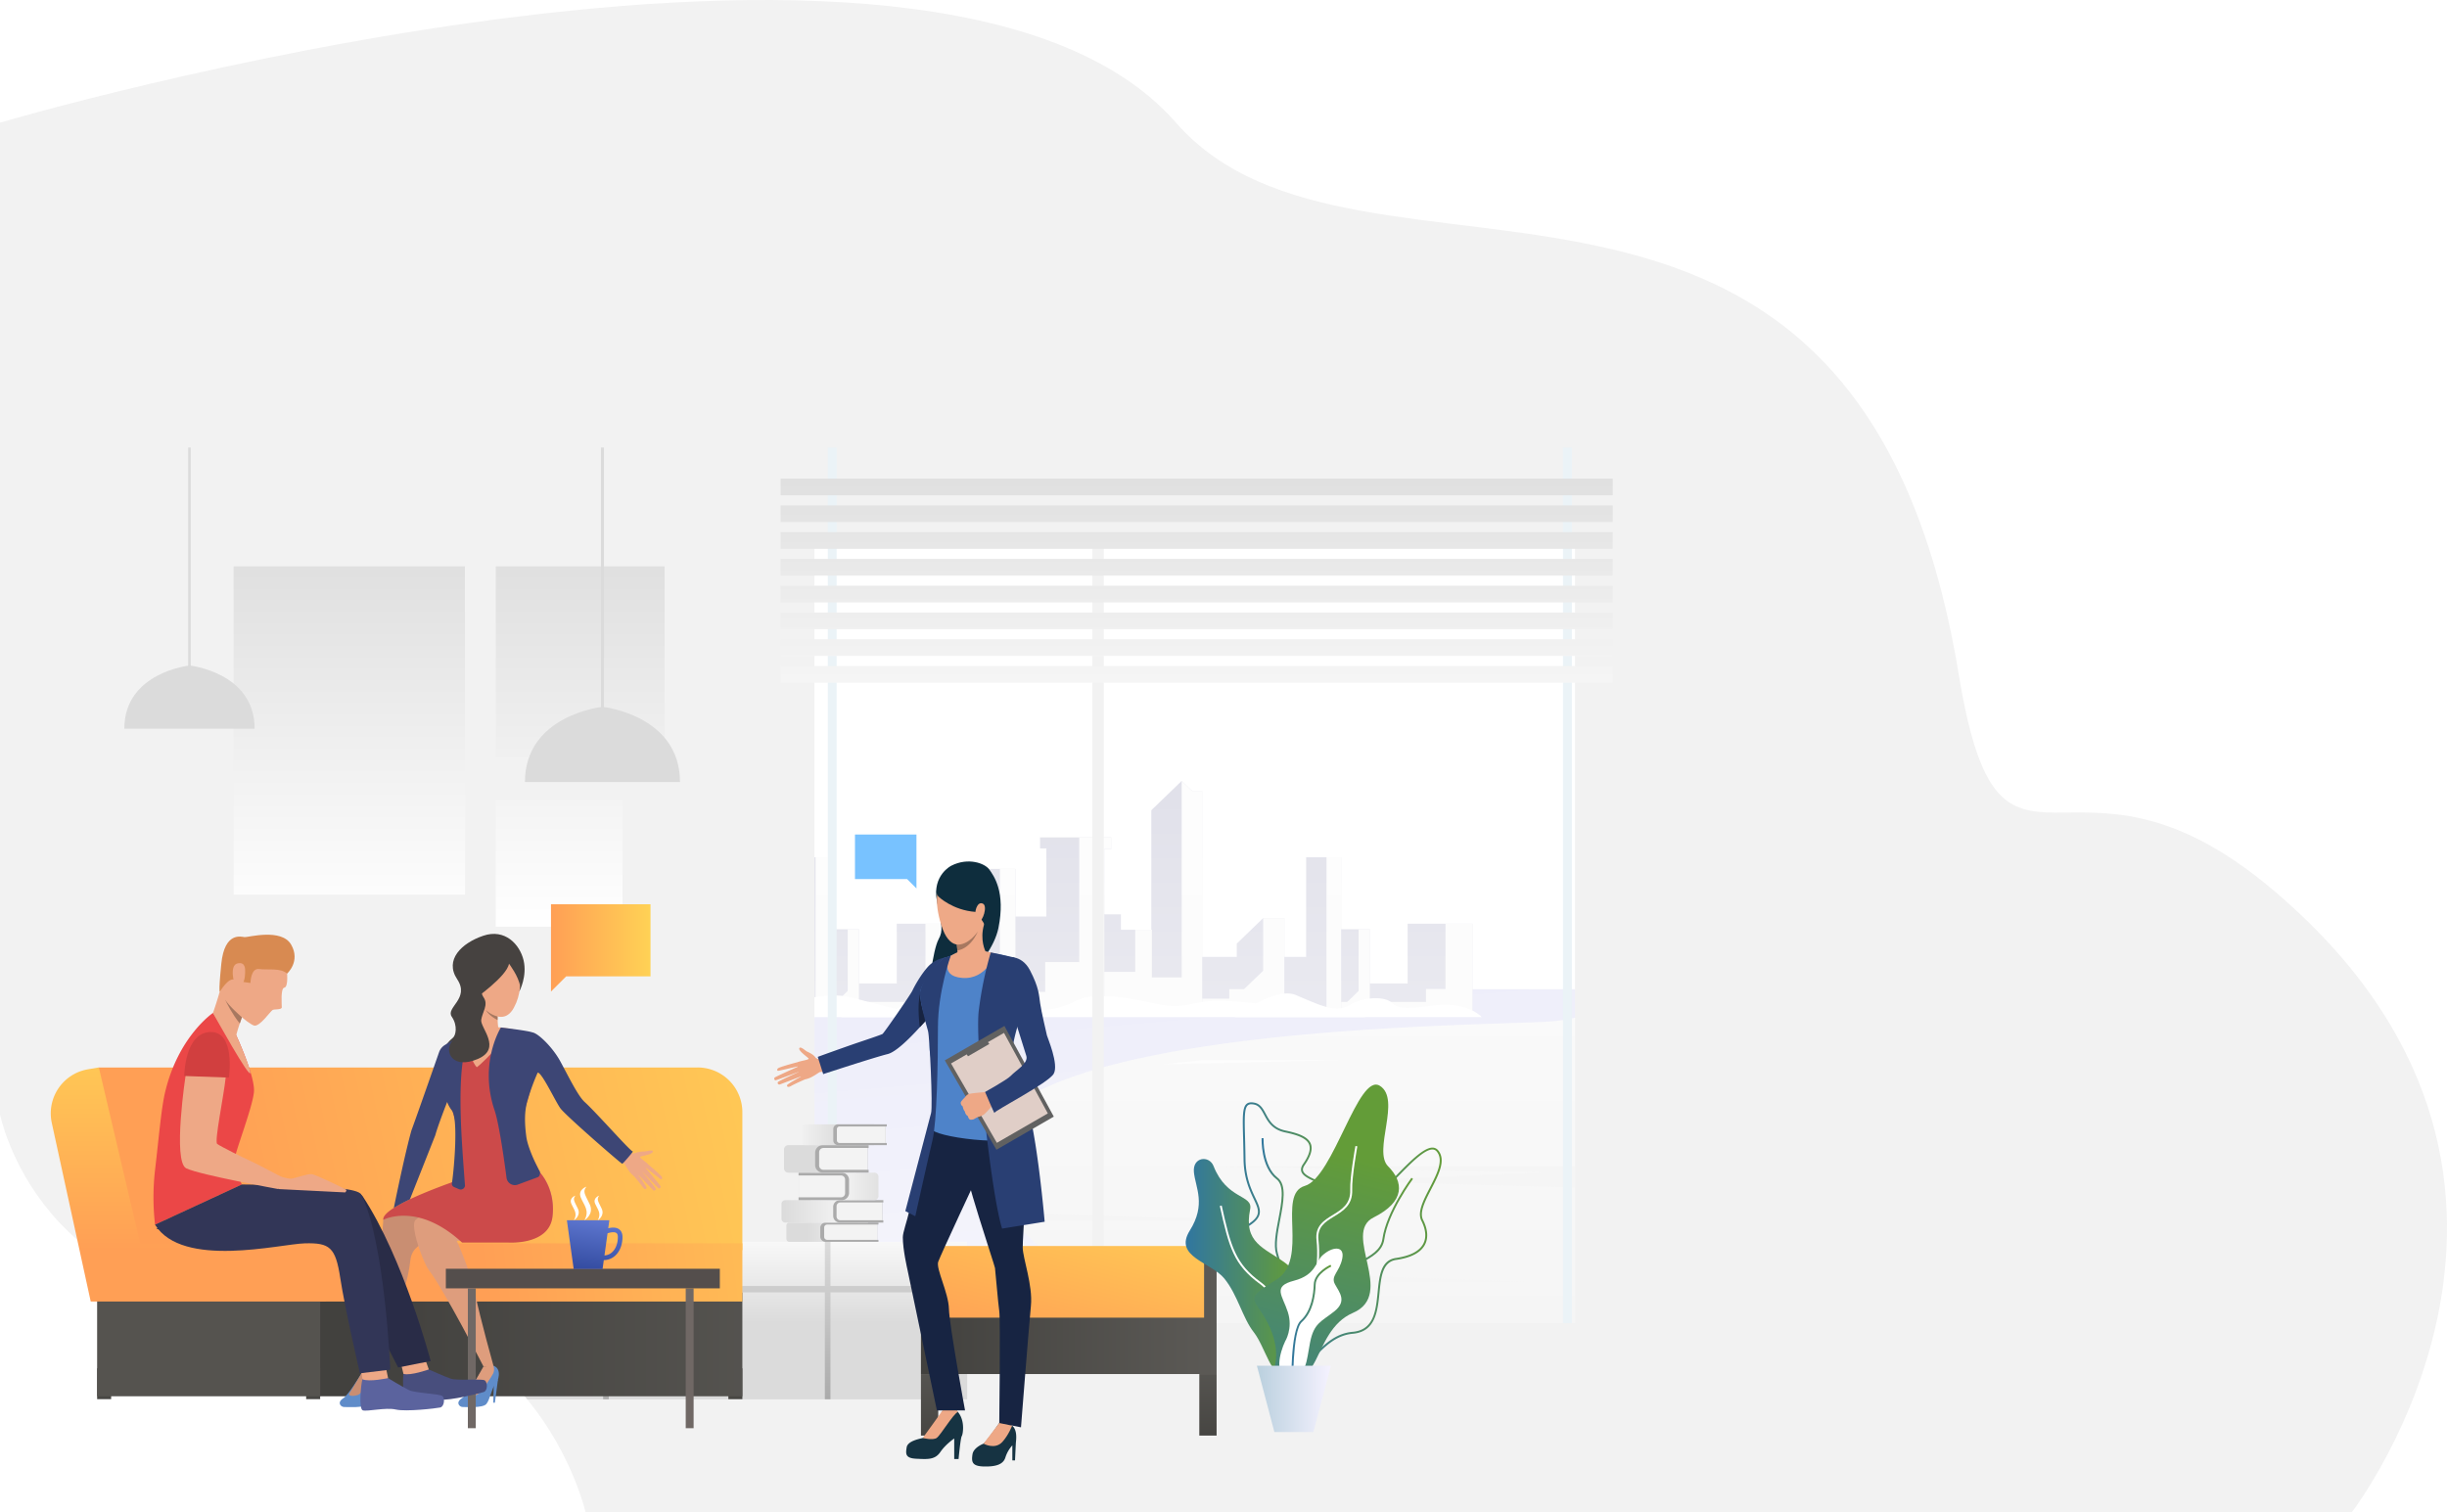 <svg xmlns="http://www.w3.org/2000/svg" xmlns:xlink="http://www.w3.org/1999/xlink" viewBox="0 0 4228.79 2613.5"><defs><style>.cls-1{mask:url(#mask);filter:url(#luminosity-noclip-13);}.cls-10,.cls-12,.cls-14,.cls-16,.cls-18,.cls-2,.cls-20,.cls-22,.cls-24,.cls-4,.cls-6,.cls-8{mix-blend-mode:multiply;}.cls-2{fill:url(#linear-gradient);}.cls-3{mask:url(#mask-2);filter:url(#luminosity-noclip-18);}.cls-4{fill:url(#linear-gradient-2);}.cls-5{mask:url(#mask-3);filter:url(#luminosity-noclip-19);}.cls-6{fill:url(#linear-gradient-3);}.cls-7{mask:url(#mask-4);filter:url(#luminosity-noclip-20);}.cls-8{fill:url(#linear-gradient-4);}.cls-9{mask:url(#mask-5);filter:url(#luminosity-noclip-21);}.cls-10{fill:url(#linear-gradient-5);}.cls-11{mask:url(#mask-6);filter:url(#luminosity-noclip-22);}.cls-12{fill:url(#linear-gradient-6);}.cls-13{mask:url(#mask-7);filter:url(#luminosity-noclip-14);}.cls-14{fill:url(#linear-gradient-7);}.cls-15{mask:url(#mask-8);filter:url(#luminosity-noclip-23);}.cls-16{fill:url(#linear-gradient-8);}.cls-17{mask:url(#mask-9);filter:url(#luminosity-noclip-24);}.cls-18{fill:url(#linear-gradient-9);}.cls-19{mask:url(#mask-10);filter:url(#luminosity-noclip-15);}.cls-20{fill:url(#linear-gradient-10);}.cls-21{mask:url(#mask-11);filter:url(#luminosity-noclip-16);}.cls-22{fill:url(#linear-gradient-11);}.cls-23{mask:url(#mask-12);filter:url(#luminosity-noclip-17);}.cls-24{fill:url(#linear-gradient-12);}.cls-25{fill:#f2f2f2;}.cls-26{fill:url(#linear-gradient-13);}.cls-27{fill:#f5f5f5;}.cls-28{mask:url(#mask-13);}.cls-29{fill:url(#linear-gradient-14);}.cls-30{mask:url(#mask-14);}.cls-31{fill:url(#linear-gradient-15);}.cls-32{mask:url(#mask-15);}.cls-33{fill:url(#linear-gradient-16);}.cls-34{mask:url(#mask-16);}.cls-35{fill:url(#linear-gradient-17);}.cls-36{mask:url(#mask-17);}.cls-37{fill:url(#linear-gradient-18);}.cls-38{mask:url(#mask-18);}.cls-39{fill:url(#linear-gradient-19);}.cls-40{mask:url(#mask-19);}.cls-41{fill:url(#linear-gradient-20);}.cls-42{mask:url(#mask-20);}.cls-43{fill:url(#linear-gradient-21);}.cls-44{mask:url(#mask-21);}.cls-45{fill:url(#linear-gradient-22);}.cls-46{fill:#fff;}.cls-47{fill:url(#linear-gradient-23);}.cls-48{fill:url(#linear-gradient-24);}.cls-49{fill:url(#linear-gradient-25);}.cls-50{fill:url(#linear-gradient-26);}.cls-51{fill:url(#linear-gradient-27);}.cls-52{fill:url(#linear-gradient-28);}.cls-53{fill:url(#linear-gradient-29);}.cls-54{fill:url(#linear-gradient-30);}.cls-55{fill:url(#linear-gradient-31);}.cls-56{fill:url(#linear-gradient-32);}.cls-57{fill:url(#linear-gradient-33);}.cls-58{fill:url(#linear-gradient-34);}.cls-59{fill:url(#linear-gradient-35);}.cls-60{fill:url(#linear-gradient-36);}.cls-61{fill:url(#linear-gradient-37);}.cls-62{fill:url(#linear-gradient-38);}.cls-63{fill:url(#linear-gradient-39);}.cls-64{fill:url(#linear-gradient-40);}.cls-65{fill:url(#linear-gradient-41);}.cls-66{mask:url(#mask-22);}.cls-67{fill:url(#linear-gradient-42);}.cls-68{fill:#fdfdfd;}.cls-69{fill:#e7e7e7;}.cls-70{fill:#ebf3f7;}.cls-71{fill:url(#linear-gradient-43);}.cls-72{fill:url(#linear-gradient-44);}.cls-73{fill:url(#linear-gradient-45);}.cls-74{fill:url(#linear-gradient-46);}.cls-75{fill:url(#linear-gradient-47);}.cls-76{fill:url(#linear-gradient-48);}.cls-77{fill:url(#linear-gradient-49);}.cls-78{fill:url(#linear-gradient-50);}.cls-79{fill:url(#linear-gradient-51);}.cls-80{fill:url(#linear-gradient-52);}.cls-81{fill:url(#linear-gradient-53);}.cls-82{fill:url(#linear-gradient-54);}.cls-83{fill:url(#linear-gradient-55);}.cls-84{fill:url(#linear-gradient-56);}.cls-85{fill:url(#linear-gradient-57);}.cls-86{fill:url(#linear-gradient-58);}.cls-87{fill:url(#linear-gradient-59);}.cls-88{fill:#ababab;}.cls-89{fill:#f3f3f3;}.cls-90{fill:url(#linear-gradient-60);}.cls-91{fill:url(#linear-gradient-61);}.cls-92{fill:url(#linear-gradient-62);}.cls-93{fill:url(#linear-gradient-63);}.cls-94{fill:#dbdbdb;}.cls-95{fill:url(#linear-gradient-64);}.cls-96{fill:url(#linear-gradient-65);}.cls-97{fill:url(#linear-gradient-66);}.cls-98{fill:url(#linear-gradient-67);}.cls-99{fill:url(#linear-gradient-68);}.cls-100{fill:url(#linear-gradient-69);}.cls-101{fill:url(#linear-gradient-70);}.cls-102{fill:url(#linear-gradient-71);}.cls-103{fill:url(#linear-gradient-72);}.cls-104{fill:url(#linear-gradient-73);}.cls-105{fill:#55534f;}.cls-106{fill:url(#linear-gradient-74);}.cls-107{fill:#5f8cc9;}.cls-108{fill:#c98e72;}.cls-109{fill:#de9d7d;}.cls-110{fill:#464240;}.cls-111{fill:#eb4747;}.cls-112{fill:#cc4a4a;}.cls-113{fill:#eea886;}.cls-114{fill:#a77860;}.cls-115{fill:#3d4675;}.cls-116{fill:url(#linear-gradient-75);}.cls-117{fill:#706865;}.cls-118{fill:#544e4c;}.cls-119{fill:url(#linear-gradient-76);}.cls-120{mask:url(#mask-23);}.cls-121{fill:url(#linear-gradient-77);}.cls-122{fill:#484e7d;}.cls-123{fill:#5b639e;}.cls-124{fill:#292c47;}.cls-125{fill:#323657;}.cls-126{fill:#d88a51;}.cls-127{fill:#d13f3f;}.cls-128{fill:url(#linear-gradient-78);}.cls-129{fill:url(#linear-gradient-79);}.cls-130{fill:url(#linear-gradient-80);}.cls-131{fill:url(#linear-gradient-81);}.cls-132{fill:url(#linear-gradient-82);}.cls-133{fill:url(#linear-gradient-83);}.cls-134{fill:url(#linear-gradient-84);}.cls-135{fill:url(#linear-gradient-85);}.cls-136{mask:url(#mask-24);}.cls-137{fill:url(#linear-gradient-86);}.cls-138{fill:#0e2d3d;}.cls-139{fill:#78c2ff;}.cls-140{fill:#163342;}.cls-141{fill:#172442;}.cls-142{fill:#293f73;}.cls-143{fill:#4e83c9;}.cls-144{fill:#172340;}.cls-145{fill:#616161;}.cls-146{fill:#e0cec7;}.cls-147{fill:#eea987;}.cls-148{filter:url(#luminosity-noclip-12);}.cls-149{filter:url(#luminosity-noclip-11);}.cls-150{filter:url(#luminosity-noclip-10);}.cls-151{filter:url(#luminosity-noclip-9);}.cls-152{filter:url(#luminosity-noclip-8);}.cls-153{filter:url(#luminosity-noclip-7);}.cls-154{filter:url(#luminosity-noclip-6);}.cls-155{filter:url(#luminosity-noclip-5);}.cls-156{filter:url(#luminosity-noclip-4);}.cls-157{filter:url(#luminosity-noclip-3);}.cls-158{filter:url(#luminosity-noclip-2);}.cls-159{filter:url(#luminosity-noclip);}</style><filter id="luminosity-noclip" x="1625.95" y="-9885.5" width="918.65" height="32766" filterUnits="userSpaceOnUse" color-interpolation-filters="sRGB"><feFlood flood-color="#fff" result="bg"/><feBlend in="SourceGraphic" in2="bg"/></filter><mask id="mask" x="1625.95" y="-9885.5" width="918.65" height="32766" maskUnits="userSpaceOnUse"><g class="cls-159"/></mask><linearGradient id="linear-gradient" x1="2085.27" y1="1689.23" x2="2085.27" y2="2033.62" gradientUnits="userSpaceOnUse"><stop offset="0" stop-color="#fff"/><stop offset="1"/></linearGradient><filter id="luminosity-noclip-2" x="2292.39" y="-9885.5" width="25.27" height="32766" filterUnits="userSpaceOnUse" color-interpolation-filters="sRGB"><feFlood flood-color="#fff" result="bg"/><feBlend in="SourceGraphic" in2="bg"/></filter><mask id="mask-2" x="2292.39" y="-9885.5" width="25.27" height="32766" maskUnits="userSpaceOnUse"><g class="cls-158"/></mask><linearGradient id="linear-gradient-2" x1="2305.03" y1="-10105.33" x2="2305.03" y2="-9761.15" gradientTransform="matrix(1, 0, 0, -1, 0, -8207.67)" gradientUnits="userSpaceOnUse"><stop offset="0"/><stop offset="1" stop-color="#fff"/></linearGradient><filter id="luminosity-noclip-3" x="2317.66" y="-9885.5" width="226.94" height="32766" filterUnits="userSpaceOnUse" color-interpolation-filters="sRGB"><feFlood flood-color="#fff" result="bg"/><feBlend in="SourceGraphic" in2="bg"/></filter><mask id="mask-3" x="2317.66" y="-9885.5" width="226.94" height="32766" maskUnits="userSpaceOnUse"><g class="cls-157"/></mask><linearGradient id="linear-gradient-3" x1="2431.13" y1="-10105.33" x2="2431.13" y2="-9761.15" xlink:href="#linear-gradient-2"/><filter id="luminosity-noclip-4" x="2320.88" y="-9885.5" width="46.33" height="32766" filterUnits="userSpaceOnUse" color-interpolation-filters="sRGB"><feFlood flood-color="#fff" result="bg"/><feBlend in="SourceGraphic" in2="bg"/></filter><mask id="mask-4" x="2320.88" y="-9885.5" width="46.33" height="32766" maskUnits="userSpaceOnUse"><g class="cls-156"/></mask><linearGradient id="linear-gradient-4" x1="2344.05" y1="-10105.33" x2="2344.05" y2="-9761.14" xlink:href="#linear-gradient-2"/><filter id="luminosity-noclip-5" x="1657.66" y="-9885.5" width="27.75" height="32766" filterUnits="userSpaceOnUse" color-interpolation-filters="sRGB"><feFlood flood-color="#fff" result="bg"/><feBlend in="SourceGraphic" in2="bg"/></filter><mask id="mask-5" x="1657.66" y="-9885.5" width="27.75" height="32766" maskUnits="userSpaceOnUse"><g class="cls-155"/></mask><linearGradient id="linear-gradient-5" x1="1671.54" y1="-10105.33" x2="1671.54" y2="-9761.15" xlink:href="#linear-gradient-2"/><filter id="luminosity-noclip-6" x="1488.4" y="-9885.5" width="930.47" height="32766" filterUnits="userSpaceOnUse" color-interpolation-filters="sRGB"><feFlood flood-color="#fff" result="bg"/><feBlend in="SourceGraphic" in2="bg"/></filter><mask id="mask-6" x="1488.4" y="-9885.5" width="930.47" height="32766" maskUnits="userSpaceOnUse"><g class="cls-154"/></mask><linearGradient id="linear-gradient-6" x1="1953.64" y1="2335.44" x2="1953.64" y2="1376.08" gradientTransform="matrix(1, 0, 0, 1, 0, 0)" xlink:href="#linear-gradient-2"/><filter id="luminosity-noclip-7" x="1728.02" y="-9885.5" width="26.76" height="32766" filterUnits="userSpaceOnUse" color-interpolation-filters="sRGB"><feFlood flood-color="#fff" result="bg"/><feBlend in="SourceGraphic" in2="bg"/></filter><mask id="mask-7" x="1728.02" y="-9885.5" width="26.76" height="32766" maskUnits="userSpaceOnUse"><g class="cls-153"/></mask><linearGradient id="linear-gradient-7" x1="1741.4" y1="-10105.33" x2="1741.4" y2="-9761.15" xlink:href="#linear-gradient-2"/><filter id="luminosity-noclip-8" x="979.66" y="-9885.5" width="61.67" height="32766" filterUnits="userSpaceOnUse" color-interpolation-filters="sRGB"><feFlood flood-color="#fff" result="bg"/><feBlend in="SourceGraphic" in2="bg"/></filter><mask id="mask-8" x="979.66" y="-9885.5" width="61.67" height="32766" maskUnits="userSpaceOnUse"><g class="cls-152"/></mask><linearGradient id="linear-gradient-8" x1="982.6" y1="2202.41" x2="1018.3" y2="2137.01" gradientUnits="userSpaceOnUse"><stop offset="0" stop-color="#fff"/><stop offset="0.99"/></linearGradient><filter id="luminosity-noclip-9" x="2172.13" y="-9885.5" width="127.87" height="32766" filterUnits="userSpaceOnUse" color-interpolation-filters="sRGB"><feFlood flood-color="#fff" result="bg"/><feBlend in="SourceGraphic" in2="bg"/></filter><mask id="mask-9" x="2172.13" y="-9885.5" width="127.87" height="32766" maskUnits="userSpaceOnUse"><g class="cls-151"/></mask><linearGradient id="linear-gradient-9" x1="2172.13" y1="2417.9" x2="2300" y2="2417.9" xlink:href="#linear-gradient-8"/><filter id="luminosity-noclip-10" x="1754.78" y="-9885.5" width="165.5" height="32766" filterUnits="userSpaceOnUse" color-interpolation-filters="sRGB"><feFlood flood-color="#fff" result="bg"/><feBlend in="SourceGraphic" in2="bg"/></filter><mask id="mask-10" x="1754.78" y="-9885.5" width="165.5" height="32766" maskUnits="userSpaceOnUse"><g class="cls-150"/></mask><linearGradient id="linear-gradient-10" x1="1837.53" y1="-10105.33" x2="1837.53" y2="-9761.15" xlink:href="#linear-gradient-2"/><filter id="luminosity-noclip-11" x="1908.38" y="-9885.5" width="169.07" height="32766" filterUnits="userSpaceOnUse" color-interpolation-filters="sRGB"><feFlood flood-color="#fff" result="bg"/><feBlend in="SourceGraphic" in2="bg"/></filter><mask id="mask-11" x="1908.38" y="-9885.5" width="169.07" height="32766" maskUnits="userSpaceOnUse"><g class="cls-149"/></mask><linearGradient id="linear-gradient-11" x1="1992.92" y1="-10105.33" x2="1992.92" y2="-9761.15" xlink:href="#linear-gradient-2"/><filter id="luminosity-noclip-12" x="2077.46" y="-9885.5" width="142.1" height="32766" filterUnits="userSpaceOnUse" color-interpolation-filters="sRGB"><feFlood flood-color="#fff" result="bg"/><feBlend in="SourceGraphic" in2="bg"/></filter><mask id="mask-12" x="2077.46" y="-9885.5" width="142.1" height="32766" maskUnits="userSpaceOnUse"><g class="cls-148"/></mask><linearGradient id="linear-gradient-12" x1="2148.5" y1="-10105.33" x2="2148.5" y2="-9761.15" xlink:href="#linear-gradient-2"/><linearGradient id="linear-gradient-13" x1="1787.04" y1="2630.42" x2="1787.04" y2="1511.69" gradientUnits="userSpaceOnUse"><stop offset="0" stop-color="#f2f2f2"/><stop offset="1" stop-color="#fcfcfc"/></linearGradient><filter id="luminosity-noclip-13" x="1625.95" y="1760.34" width="918.65" height="397.91" filterUnits="userSpaceOnUse" color-interpolation-filters="sRGB"><feFlood flood-color="#fff" result="bg"/><feBlend in="SourceGraphic" in2="bg"/></filter><mask id="mask-13" x="1625.95" y="1760.34" width="918.65" height="397.91" maskUnits="userSpaceOnUse"><g class="cls-1"><polygon class="cls-2" points="1625.95 1760.35 1625.95 1907.65 1685.41 1907.65 1685.41 2006.17 1754.78 2006.17 1754.78 1923.91 1808.29 1923.91 1808.29 2041.56 1797.39 2041.56 1797.39 2060.69 1920.27 2060.69 1920.27 2040.6 1908.38 2040.6 1908.38 1927.73 1937.12 1927.73 1937.12 1900.95 1989.64 1900.95 1989.64 2107.56 2042.17 2158.25 2060 2141.03 2077.46 2141.03 2077.46 1854.08 2137.3 1854.08 2137.3 1877.04 2182.89 1921.04 2219.55 1921.04 2219.55 1854.08 2257.21 1854.08 2257.21 2026.25 2317.66 2026.25 2317.66 1901.91 2367.21 1901.91 2367.21 1808.17 2432.62 1808.17 2432.62 1911.47 2544.6 1911.47 2544.6 1760.35 1625.95 1760.35"/></g></mask><linearGradient id="linear-gradient-14" x1="2085.27" y1="1689.23" x2="2085.27" y2="2033.62" gradientUnits="userSpaceOnUse"><stop offset="0" stop-color="#fcfcfc"/><stop offset="1" stop-color="#fff"/></linearGradient><filter id="luminosity-noclip-14" x="1728.02" y="1760.34" width="26.76" height="245.82" filterUnits="userSpaceOnUse" color-interpolation-filters="sRGB"><feFlood flood-color="#fff" result="bg"/><feBlend in="SourceGraphic" in2="bg"/></filter><mask id="mask-14" x="1728.02" y="1760.34" width="26.76" height="245.82" maskUnits="userSpaceOnUse"><g class="cls-13"><rect class="cls-14" x="1728.02" y="1760.34" width="26.76" height="245.82"/></g></mask><linearGradient id="linear-gradient-15" x1="1741.4" y1="-10105.33" x2="1741.4" y2="-9761.15" gradientTransform="matrix(1, 0, 0, -1, 0, -8207.67)" gradientUnits="userSpaceOnUse"><stop offset="0" stop-color="#fcfcfc"/><stop offset="1" stop-color="#fcfcfc"/></linearGradient><filter id="luminosity-noclip-15" x="1754.78" y="1760.34" width="165.5" height="300.34" filterUnits="userSpaceOnUse" color-interpolation-filters="sRGB"><feFlood flood-color="#fff" result="bg"/><feBlend in="SourceGraphic" in2="bg"/></filter><mask id="mask-15" x="1754.78" y="1760.34" width="165.5" height="300.34" maskUnits="userSpaceOnUse"><g class="cls-19"><polygon class="cls-20" points="1865.11 2060.69 1865.11 1845.15 1806.31 1845.15 1806.31 1793.5 1754.78 1793.5 1754.78 1760.35 1908.38 1760.35 1908.38 2040.6 1920.27 2040.6 1920.27 2060.69 1865.11 2060.69"/></g></mask><linearGradient id="linear-gradient-16" x1="1837.53" y1="-10105.33" x2="1837.53" y2="-9761.15" xlink:href="#linear-gradient-15"/><filter id="luminosity-noclip-16" x="1908.38" y="1760.34" width="169.07" height="397.91" filterUnits="userSpaceOnUse" color-interpolation-filters="sRGB"><feFlood flood-color="#fff" result="bg"/><feBlend in="SourceGraphic" in2="bg"/></filter><mask id="mask-16" x="1908.38" y="1760.34" width="169.07" height="397.91" maskUnits="userSpaceOnUse"><g class="cls-21"><polygon class="cls-22" points="2042.17 2158.25 2042.17 1818.69 1990.64 1818.69 1990.64 1900.95 1961.9 1900.95 1961.9 1828.26 1908.38 1828.26 1908.38 1760.35 2077.46 1760.35 2077.46 2141.03 2060 2141.03 2042.17 2158.25"/></g></mask><linearGradient id="linear-gradient-17" x1="1992.92" y1="-10105.33" x2="1992.92" y2="-9761.15" xlink:href="#linear-gradient-15"/><filter id="luminosity-noclip-17" x="2077.46" y="1760.34" width="142.1" height="160.69" filterUnits="userSpaceOnUse" color-interpolation-filters="sRGB"><feFlood flood-color="#fff" result="bg"/><feBlend in="SourceGraphic" in2="bg"/></filter><mask id="mask-17" x="2077.46" y="1760.34" width="142.1" height="160.69" maskUnits="userSpaceOnUse"><g class="cls-23"><polygon class="cls-24" points="2182.89 1921.04 2182.89 1830.17 2149.94 1798.37 2124.42 1798.37 2124.42 1781.87 2077.46 1781.87 2077.46 1760.35 2219.55 1760.35 2219.55 1921.04 2182.89 1921.04"/></g></mask><linearGradient id="linear-gradient-18" x1="2148.5" y1="-10105.33" x2="2148.5" y2="-9761.15" xlink:href="#linear-gradient-15"/><filter id="luminosity-noclip-18" x="2292.39" y="1760.34" width="25.27" height="265.91" filterUnits="userSpaceOnUse" color-interpolation-filters="sRGB"><feFlood flood-color="#fff" result="bg"/><feBlend in="SourceGraphic" in2="bg"/></filter><mask id="mask-18" x="2292.39" y="1760.34" width="25.27" height="265.91" maskUnits="userSpaceOnUse"><g class="cls-3"><rect class="cls-4" x="2292.39" y="1760.34" width="25.27" height="265.91"/></g></mask><linearGradient id="linear-gradient-19" x1="2305.03" y1="-10105.33" x2="2305.03" y2="-9761.15" xlink:href="#linear-gradient-15"/><filter id="luminosity-noclip-19" x="2317.66" y="1760.34" width="226.94" height="151.13" filterUnits="userSpaceOnUse" color-interpolation-filters="sRGB"><feFlood flood-color="#fff" result="bg"/><feBlend in="SourceGraphic" in2="bg"/></filter><mask id="mask-19" x="2317.66" y="1760.34" width="226.94" height="151.13" maskUnits="userSpaceOnUse"><g class="cls-5"><polygon class="cls-6" points="2544.6 1911.47 2498.02 1911.47 2498.02 1798.6 2464.33 1798.6 2464.33 1776.29 2317.66 1776.29 2317.66 1760.35 2544.6 1760.35 2544.6 1911.47"/></g></mask><linearGradient id="linear-gradient-20" x1="2431.13" y1="-10105.33" x2="2431.13" y2="-9761.15" xlink:href="#linear-gradient-15"/><filter id="luminosity-noclip-20" x="2320.88" y="1769.19" width="46.33" height="132.72" filterUnits="userSpaceOnUse" color-interpolation-filters="sRGB"><feFlood flood-color="#fff" result="bg"/><feBlend in="SourceGraphic" in2="bg"/></filter><mask id="mask-20" x="2320.88" y="1769.19" width="46.33" height="132.72" maskUnits="userSpaceOnUse"><g class="cls-7"><polygon class="cls-8" points="2367.21 1901.91 2347.89 1901.91 2347.89 1795.26 2320.88 1769.19 2367.21 1769.19 2367.21 1901.91"/></g></mask><linearGradient id="linear-gradient-21" x1="2344.05" y1="-10105.33" x2="2344.05" y2="-9761.14" xlink:href="#linear-gradient-15"/><filter id="luminosity-noclip-21" x="1657.66" y="1760.34" width="27.75" height="147.3" filterUnits="userSpaceOnUse" color-interpolation-filters="sRGB"><feFlood flood-color="#fff" result="bg"/><feBlend in="SourceGraphic" in2="bg"/></filter><mask id="mask-21" x="1657.66" y="1760.34" width="27.75" height="147.3" maskUnits="userSpaceOnUse"><g class="cls-9"><rect class="cls-10" x="1657.66" y="1760.34" width="27.75" height="147.3"/></g></mask><linearGradient id="linear-gradient-22" x1="1671.54" y1="-10105.33" x2="1671.54" y2="-9761.15" xlink:href="#linear-gradient-15"/><linearGradient id="linear-gradient-23" x1="1714.95" y1="1754.96" x2="1820.66" y2="2977.34" gradientUnits="userSpaceOnUse"><stop offset="0" stop-color="#eeeefa"/><stop offset="1" stop-color="#fff"/></linearGradient><linearGradient id="linear-gradient-24" x1="1202.41" y1="1124.39" x2="1202.41" y2="2645.38" gradientUnits="userSpaceOnUse"><stop offset="0" stop-color="#dbdbe6"/><stop offset="1" stop-color="#fff"/></linearGradient><linearGradient id="linear-gradient-25" x1="858.54" y1="1912.19" x2="858.54" y2="1182.33" gradientUnits="userSpaceOnUse"><stop offset="0" stop-color="#fcfcfc"/><stop offset="1" stop-color="#fdfdfd"/></linearGradient><linearGradient id="linear-gradient-26" x1="954.66" y1="1912.19" x2="954.66" y2="1182.33" xlink:href="#linear-gradient-25"/><linearGradient id="linear-gradient-27" x1="1110.06" y1="1912.19" x2="1110.06" y2="1182.33" xlink:href="#linear-gradient-25"/><linearGradient id="linear-gradient-28" x1="1265.64" y1="1912.19" x2="1265.64" y2="1182.33" xlink:href="#linear-gradient-25"/><linearGradient id="linear-gradient-29" x1="1422.16" y1="1912.19" x2="1422.16" y2="1182.33" xlink:href="#linear-gradient-25"/><linearGradient id="linear-gradient-30" x1="1548.27" y1="1912.19" x2="1548.27" y2="1182.33" xlink:href="#linear-gradient-25"/><linearGradient id="linear-gradient-31" x1="1461.18" y1="1912.19" x2="1461.18" y2="1182.33" xlink:href="#linear-gradient-25"/><linearGradient id="linear-gradient-32" x1="788.67" y1="1912.19" x2="788.67" y2="1182.33" xlink:href="#linear-gradient-25"/><linearGradient id="linear-gradient-33" x1="2085.27" y1="1124.39" x2="2085.27" y2="2645.38" xlink:href="#linear-gradient-24"/><linearGradient id="linear-gradient-34" x1="1741.4" y1="1912.19" x2="1741.4" y2="1182.33" xlink:href="#linear-gradient-25"/><linearGradient id="linear-gradient-35" x1="1837.53" y1="1912.19" x2="1837.53" y2="1182.33" xlink:href="#linear-gradient-25"/><linearGradient id="linear-gradient-36" x1="1992.92" y1="1912.19" x2="1992.92" y2="1182.33" xlink:href="#linear-gradient-25"/><linearGradient id="linear-gradient-37" x1="2148.5" y1="1912.19" x2="2148.5" y2="1182.33" xlink:href="#linear-gradient-25"/><linearGradient id="linear-gradient-38" x1="2305.03" y1="1912.19" x2="2305.03" y2="1182.33" xlink:href="#linear-gradient-25"/><linearGradient id="linear-gradient-39" x1="2431.13" y1="1912.19" x2="2431.13" y2="1182.33" xlink:href="#linear-gradient-25"/><linearGradient id="linear-gradient-40" x1="2344.05" y1="1912.19" x2="2344.05" y2="1182.33" xlink:href="#linear-gradient-25"/><linearGradient id="linear-gradient-41" x1="1671.54" y1="1912.19" x2="1671.54" y2="1182.33" xlink:href="#linear-gradient-25"/><filter id="luminosity-noclip-22" x="1488.4" y="1758.01" width="930.47" height="814.65" filterUnits="userSpaceOnUse" color-interpolation-filters="sRGB"><feFlood flood-color="#fff" result="bg"/><feBlend in="SourceGraphic" in2="bg"/></filter><mask id="mask-22" x="1488.4" y="1758.01" width="930.47" height="814.65" maskUnits="userSpaceOnUse"><g class="cls-11"><path class="cls-12" d="M2418.87,2572.66H1984.05c-154.93-101.72-361.55-258.09-451.38-417.8-13.46-23.93-24.28-47.88-32-71.78-62.17-194,117.73-269.42,386.84-300.94q9.9-1.16,20-2.26c135.89-14.62,292.93-18.84,452.3-21.87,0,0-243.91,6.71-452.3,51-6.68,1.45-13.37,2.91-20,4.42-158.93,36.15-291.32,95.33-268.52,191.78,11.45,48.42,47.06,98.86,99.09,149.6C1874.11,2307.12,2177.56,2462.06,2418.87,2572.66Z"/></g></mask><linearGradient id="linear-gradient-42" x1="1953.64" y1="2335.44" x2="1953.64" y2="1376.08" gradientTransform="matrix(1, 0, 0, 1, 0, 0)" xlink:href="#linear-gradient-15"/><linearGradient id="linear-gradient-43" x1="2068.01" y1="799.83" x2="2068.01" y2="1335.26" gradientUnits="userSpaceOnUse"><stop offset="0" stop-color="#dedede"/><stop offset="1" stop-color="#fff"/></linearGradient><linearGradient id="linear-gradient-44" x1="2068.01" y1="799.84" x2="2068.01" y2="1335.23" xlink:href="#linear-gradient-43"/><linearGradient id="linear-gradient-45" x1="2068.01" y1="799.83" x2="2068.01" y2="1335.24" xlink:href="#linear-gradient-43"/><linearGradient id="linear-gradient-46" x1="2068.01" y1="799.83" x2="2068.01" y2="1335.25" xlink:href="#linear-gradient-43"/><linearGradient id="linear-gradient-47" x1="2068.01" y1="799.83" x2="2068.01" y2="1335.24" xlink:href="#linear-gradient-43"/><linearGradient id="linear-gradient-48" x1="2068.01" y1="799.84" x2="2068.01" y2="1335.24" xlink:href="#linear-gradient-43"/><linearGradient id="linear-gradient-49" x1="2068.01" y1="799.83" x2="2068.01" y2="1335.24" xlink:href="#linear-gradient-43"/><linearGradient id="linear-gradient-50" x1="2068.01" y1="799.83" x2="2068.01" y2="1335.24" xlink:href="#linear-gradient-43"/><linearGradient id="linear-gradient-51" x1="603.62" y1="1600.62" x2="603.62" y2="889" gradientUnits="userSpaceOnUse"><stop offset="0" stop-color="#fff"/><stop offset="1" stop-color="#dbdbdb"/></linearGradient><linearGradient id="linear-gradient-52" x1="1002.64" y1="1600.62" x2="1002.64" y2="888.99" xlink:href="#linear-gradient-51"/><linearGradient id="linear-gradient-53" x1="966.29" y1="1600.62" x2="966.29" y2="888.99" xlink:href="#linear-gradient-51"/><linearGradient id="linear-gradient-54" x1="1110.06" y1="2111.43" x2="1110.06" y2="2285.71" xlink:href="#linear-gradient-51"/><linearGradient id="linear-gradient-55" x1="1110.06" y1="1949.74" x2="1110.06" y2="2415.28" gradientUnits="userSpaceOnUse"><stop offset="0" stop-color="#fff"/><stop offset="1" stop-color="#ababab"/></linearGradient><linearGradient id="linear-gradient-56" x1="1430.33" y1="1949.75" x2="1430.33" y2="2415.28" xlink:href="#linear-gradient-55"/><linearGradient id="linear-gradient-57" x1="1047.19" y1="1949.75" x2="1047.19" y2="2415.28" xlink:href="#linear-gradient-55"/><linearGradient id="linear-gradient-58" x1="751.3" y1="1926.92" x2="751.3" y2="2392.46" xlink:href="#linear-gradient-51"/><linearGradient id="linear-gradient-59" x1="1523.03" y1="2129.79" x2="1395.39" y2="2129.79" xlink:href="#linear-gradient-51"/><linearGradient id="linear-gradient-60" x1="1507.26" y1="2093.75" x2="1351.9" y2="2093.75" xlink:href="#linear-gradient-51"/><linearGradient id="linear-gradient-61" x1="1412.64" y1="2050.6" x2="1540.06" y2="2050.6" gradientTransform="translate(2918.82 4101.2) rotate(-180)" xlink:href="#linear-gradient-51"/><linearGradient id="linear-gradient-62" x1="1486.44" y1="2003.07" x2="1407.97" y2="2003.07" xlink:href="#linear-gradient-51"/><linearGradient id="linear-gradient-63" x1="1337.58" y1="1961.32" x2="1456.27" y2="1961.32" xlink:href="#linear-gradient-51"/><linearGradient id="linear-gradient-64" x1="-4033.62" y1="2277.47" x2="-3522.66" y2="2277.47" gradientTransform="matrix(1, 0, 0, -1, 5625.14, 4554.95)" gradientUnits="userSpaceOnUse"><stop offset="0" stop-color="#5c5a56"/><stop offset="1" stop-color="#42413e"/></linearGradient><linearGradient id="linear-gradient-65" x1="-3744.29" y1="2353.95" x2="-3822.48" y2="2034.24" gradientTransform="matrix(1, 0, 0, -1, 5625.14, 4431.11)" gradientUnits="userSpaceOnUse"><stop offset="0" stop-color="#ff9f55"/><stop offset="1" stop-color="#ffd255"/></linearGradient><linearGradient id="linear-gradient-66" x1="-3537.6" y1="2322.98" x2="-3537.6" y2="2517.57" gradientTransform="matrix(0, 1, 1, 0, -821.66, 5965.72)" xlink:href="#linear-gradient-64"/><linearGradient id="linear-gradient-67" x1="-4018.68" y1="2322.98" x2="-4018.68" y2="2517.57" gradientTransform="matrix(0, 1, 1, 0, -340.59, 6446.8)" xlink:href="#linear-gradient-64"/><linearGradient id="linear-gradient-68" x1="1270.82" y1="2338.99" x2="1270.82" y2="2436.51" gradientTransform="translate(-1120.86 3662.5) rotate(-90)" xlink:href="#linear-gradient-64"/><linearGradient id="linear-gradient-69" x1="1554.03" y1="2323.73" x2="642.31" y2="2323.73" gradientTransform="matrix(1, 0, 0, 1, 0, 0)" xlink:href="#linear-gradient-64"/><linearGradient id="linear-gradient-70" x1="366.66" y1="2080.62" x2="1518.75" y2="1832.19" gradientTransform="matrix(1, 0, 0, 1, 0, 0)" xlink:href="#linear-gradient-65"/><linearGradient id="linear-gradient-71" x1="832.86" y1="2187.17" x2="1658.19" y2="2086.62" gradientTransform="matrix(1, 0, 0, 1, 0, 0)" xlink:href="#linear-gradient-65"/><linearGradient id="linear-gradient-72" x1="541.19" y1="2338.99" x2="541.19" y2="2436.51" gradientTransform="translate(-1850.49 2932.87) rotate(-90)" xlink:href="#linear-gradient-64"/><linearGradient id="linear-gradient-73" x1="179.96" y1="2338.99" x2="179.96" y2="2436.51" gradientTransform="translate(-2211.72 2571.64) rotate(-90)" xlink:href="#linear-gradient-64"/><linearGradient id="linear-gradient-74" x1="325.26" y1="2160.86" x2="325.26" y2="1751.82" gradientTransform="matrix(1, 0, 0, 1, 0, 0)" xlink:href="#linear-gradient-65"/><linearGradient id="linear-gradient-75" x1="952.19" y1="1638.38" x2="1124.19" y2="1638.38" gradientTransform="matrix(1, 0, 0, 1, 0, 0)" xlink:href="#linear-gradient-65"/><linearGradient id="linear-gradient-76" x1="1033.71" y1="2080.47" x2="1015.21" y2="2219.23" gradientUnits="userSpaceOnUse"><stop offset="0" stop-color="#6b84de"/><stop offset="1" stop-color="#284094"/></linearGradient><filter id="luminosity-noclip-23" x="979.66" y="2109.14" width="61.67" height="84.33" filterUnits="userSpaceOnUse" color-interpolation-filters="sRGB"><feFlood flood-color="#fff" result="bg"/><feBlend in="SourceGraphic" in2="bg"/></filter><mask id="mask-23" x="979.66" y="2109.14" width="61.67" height="84.33" maskUnits="userSpaceOnUse"><g class="cls-15"><path class="cls-16" d="M1041.33,2193.47H991.42l-11.76-84.33h27s-9.71,76.11,34.64,84.33Z"/></g></mask><linearGradient id="linear-gradient-77" x1="982.6" y1="2202.41" x2="1018.3" y2="2137.01" gradientUnits="userSpaceOnUse"><stop offset="0" stop-color="#202a4a"/><stop offset="0.99" stop-color="#426fff"/></linearGradient><linearGradient id="linear-gradient-78" x1="2214.87" y1="2211.72" x2="2441.82" y2="2211.72" gradientUnits="userSpaceOnUse"><stop offset="0" stop-color="#3076a1"/><stop offset="1" stop-color="#639c38"/></linearGradient><linearGradient id="linear-gradient-79" x1="2195.16" y1="2178.64" x2="2491.48" y2="2178.64" xlink:href="#linear-gradient-78"/><linearGradient id="linear-gradient-80" x1="2127.08" y1="2133.8" x2="2318.21" y2="2133.8" xlink:href="#linear-gradient-78"/><linearGradient id="linear-gradient-81" x1="2180.2" y1="2175.14" x2="2238.15" y2="2175.14" xlink:href="#linear-gradient-78"/><linearGradient id="linear-gradient-82" x1="2049.04" y1="2186.62" x2="2236.13" y2="2186.62" xlink:href="#linear-gradient-78"/><linearGradient id="linear-gradient-83" x1="2174.31" y1="2610.51" x2="2331.71" y2="1998.38" xlink:href="#linear-gradient-78"/><linearGradient id="linear-gradient-84" x1="2231.52" y1="2293.2" x2="2300.69" y2="2293.2" xlink:href="#linear-gradient-78"/><linearGradient id="linear-gradient-85" x1="2172.13" y1="2417.9" x2="2300" y2="2417.9" gradientUnits="userSpaceOnUse"><stop offset="0" stop-color="#bad0de"/><stop offset="1" stop-color="#f5f2ff"/></linearGradient><filter id="luminosity-noclip-24" x="2172.13" y="2360.62" width="127.87" height="114.55" filterUnits="userSpaceOnUse" color-interpolation-filters="sRGB"><feFlood flood-color="#fff" result="bg"/><feBlend in="SourceGraphic" in2="bg"/></filter><mask id="mask-24" x="2172.13" y="2360.62" width="127.87" height="114.55" maskUnits="userSpaceOnUse"><g class="cls-17"><path class="cls-18" d="M2300,2360.62s-66.47,12.48-66.47,114.55h-31.2l-30.2-114.55Z"/></g></mask><linearGradient id="linear-gradient-86" x1="2172.13" y1="2417.9" x2="2300" y2="2417.9" gradientUnits="userSpaceOnUse"><stop offset="0" stop-color="#9fa0ad"/><stop offset="0.99" stop-color="#55b5ff"/></linearGradient></defs><title>background1</title><g id="Layer_2" data-name="Layer 2"><g id="_Layer_" data-name="&lt;Layer&gt;"><path class="cls-25" d="M4064.5,2613.5H0V212s1615.18-477,2032.25,0C2350.4,575.86,3209.5,99.5,3385,1165.66c72.14,438.24,189,75.63,540,369.95C4514.5,2030,4064.5,2613.5,4064.5,2613.5Z"/><rect class="cls-26" x="838.91" y="1716.3" width="1896.25" height="856.37"/><polygon class="cls-27" points="1727.52 2095.89 2196.15 2109.44 1773.5 2109.44 1685.41 2095.89 1727.52 2095.89"/><g class="cls-28"><polygon class="cls-29" points="1625.95 1760.35 1625.95 1907.65 1685.41 1907.65 1685.41 2006.17 1754.78 2006.17 1754.78 1923.91 1808.29 1923.91 1808.29 2041.56 1797.39 2041.56 1797.39 2060.69 1920.27 2060.69 1920.27 2040.6 1908.38 2040.6 1908.38 1927.73 1937.12 1927.73 1937.12 1900.95 1989.64 1900.95 1989.64 2107.56 2042.17 2158.25 2060 2141.03 2077.46 2141.03 2077.46 1854.08 2137.3 1854.08 2137.3 1877.04 2182.89 1921.04 2219.55 1921.04 2219.55 1854.08 2257.21 1854.08 2257.21 2026.25 2317.66 2026.25 2317.66 1901.91 2367.21 1901.91 2367.21 1808.17 2432.62 1808.17 2432.62 1911.47 2544.6 1911.47 2544.6 1760.35 1625.95 1760.35"/></g><g class="cls-30"><rect class="cls-31" x="1728.02" y="1760.34" width="26.76" height="245.82"/></g><g class="cls-32"><polygon class="cls-33" points="1865.11 2060.69 1865.11 1845.15 1806.31 1845.15 1806.31 1793.5 1754.78 1793.5 1754.78 1760.35 1908.38 1760.35 1908.38 2040.6 1920.27 2040.6 1920.27 2060.69 1865.11 2060.69"/></g><g class="cls-34"><polygon class="cls-35" points="2042.17 2158.25 2042.17 1818.69 1990.64 1818.69 1990.64 1900.95 1961.9 1900.95 1961.9 1828.26 1908.38 1828.26 1908.38 1760.35 2077.46 1760.35 2077.46 2141.03 2060 2141.03 2042.17 2158.25"/></g><g class="cls-36"><polygon class="cls-37" points="2182.89 1921.04 2182.89 1830.17 2149.94 1798.37 2124.42 1798.37 2124.42 1781.87 2077.46 1781.87 2077.46 1760.35 2219.55 1760.35 2219.55 1921.04 2182.89 1921.04"/></g><g class="cls-38"><rect class="cls-39" x="2292.39" y="1760.34" width="25.27" height="265.91"/></g><g class="cls-40"><polygon class="cls-41" points="2544.6 1911.47 2498.02 1911.47 2498.02 1798.6 2464.33 1798.6 2464.33 1776.29 2317.66 1776.29 2317.66 1760.35 2544.6 1760.35 2544.6 1911.47"/></g><g class="cls-42"><polygon class="cls-43" points="2367.21 1901.91 2347.89 1901.91 2347.89 1795.26 2320.88 1769.19 2367.21 1769.19 2367.21 1901.91"/></g><g class="cls-44"><rect class="cls-45" x="1657.66" y="1760.34" width="27.75" height="147.3"/></g><rect class="cls-46" x="744.75" y="848.76" width="1990.41" height="911.14"/><polygon class="cls-46" points="2786.99 998.7 2086.39 998.7 2467.08 1012.59 2004.18 1026.48 2786.99 1041.45 2786.99 998.7"/><polygon class="cls-46" points="1156.11 1086.98 2122.14 1124.93 1040.73 1124.93 1156.11 1086.98"/><path class="cls-47" d="M2721.91,1759.18a292.36,292.36,0,0,1-35.49,5.74c-56.91,6.22-505.84,4-778.89,79.51q-10.15,2.79-20,5.77c-181.49,54.53-273.22,146.78-90.63,304.66,123.17,106.52,371.26,242.93,800.87,417.8h-1853V1709.73H2724S2793.7,1742.17,2721.91,1759.18Z"/><polygon class="cls-48" points="743.09 1747.67 743.09 1600.37 802.55 1600.37 802.55 1501.85 871.91 1501.85 871.91 1584.11 925.43 1584.11 925.43 1466.46 914.53 1466.46 914.53 1447.33 1037.41 1447.33 1037.41 1467.41 1025.52 1467.41 1025.52 1580.28 1054.26 1580.28 1054.26 1607.07 1106.78 1607.07 1106.78 1400.46 1159.3 1349.77 1177.14 1366.98 1194.59 1366.98 1194.59 1653.93 1254.44 1653.93 1254.44 1630.98 1300.02 1586.98 1336.69 1586.98 1336.69 1653.93 1374.35 1653.93 1374.35 1481.76 1434.8 1481.76 1434.8 1606.11 1484.35 1606.11 1484.35 1699.85 1549.75 1699.85 1549.75 1596.54 1661.73 1596.54 1661.73 1747.67 743.09 1747.67"/><rect class="cls-49" x="845.16" y="1501.85" width="26.76" height="245.82"/><polygon class="cls-50" points="982.25 1447.33 982.25 1662.86 923.45 1662.86 923.45 1714.52 871.91 1714.52 871.91 1747.67 1025.52 1747.67 1025.52 1467.41 1037.41 1467.41 1037.41 1447.33 982.25 1447.33"/><polygon class="cls-51" points="1159.3 1349.77 1159.3 1689.33 1107.77 1689.33 1107.77 1607.07 1079.03 1607.07 1079.03 1679.76 1025.52 1679.76 1025.52 1747.67 1194.59 1747.67 1194.59 1366.98 1177.14 1366.98 1159.3 1349.77"/><polygon class="cls-52" points="1300.02 1586.98 1300.02 1677.85 1267.07 1709.65 1241.56 1709.65 1241.56 1726.15 1194.59 1726.15 1194.59 1747.67 1336.69 1747.67 1336.69 1586.98 1300.02 1586.98"/><rect class="cls-53" x="1409.53" y="1481.76" width="25.27" height="265.91"/><polygon class="cls-54" points="1661.73 1596.54 1599.37 1596.54 1599.37 1709.41 1581.46 1709.41 1581.46 1731.73 1434.8 1731.73 1434.8 1747.67 1661.73 1747.67 1661.73 1596.54"/><polygon class="cls-55" points="1484.35 1606.11 1465.02 1606.11 1465.02 1712.76 1438.02 1738.83 1484.35 1738.83 1484.35 1606.11"/><rect class="cls-56" x="774.8" y="1600.37" width="27.75" height="147.3"/><polygon class="cls-57" points="1625.95 1747.67 1625.95 1600.37 1685.41 1600.37 1685.41 1501.85 1754.78 1501.85 1754.78 1584.11 1808.29 1584.11 1808.29 1466.46 1797.39 1466.46 1797.39 1447.33 1920.27 1447.33 1920.27 1467.41 1908.38 1467.41 1908.38 1580.28 1937.12 1580.28 1937.12 1607.07 1989.64 1607.07 1989.64 1400.46 2042.17 1349.77 2060 1366.98 2077.46 1366.98 2077.46 1653.93 2137.3 1653.93 2137.3 1630.98 2182.89 1586.98 2219.55 1586.98 2219.55 1653.93 2257.21 1653.93 2257.21 1481.76 2317.66 1481.76 2317.66 1606.11 2367.21 1606.11 2367.21 1699.85 2432.62 1699.85 2432.62 1596.54 2544.6 1596.54 2544.6 1747.67 1625.95 1747.67"/><rect class="cls-58" x="1728.02" y="1501.85" width="26.76" height="245.82"/><polygon class="cls-59" points="1865.11 1447.33 1865.11 1662.86 1806.31 1662.86 1806.31 1714.52 1754.78 1714.52 1754.78 1747.67 1908.38 1747.67 1908.38 1467.41 1920.27 1467.41 1920.27 1447.33 1865.11 1447.33"/><polygon class="cls-60" points="2042.17 1349.77 2042.17 1689.33 1990.64 1689.33 1990.64 1607.07 1961.9 1607.07 1961.9 1679.76 1908.38 1679.76 1908.38 1747.67 2077.46 1747.67 2077.46 1366.98 2060 1366.98 2042.17 1349.77"/><polygon class="cls-61" points="2182.89 1586.98 2182.89 1677.85 2149.94 1709.65 2124.42 1709.65 2124.42 1726.15 2077.46 1726.15 2077.46 1747.67 2219.55 1747.67 2219.55 1586.98 2182.89 1586.98"/><rect class="cls-62" x="2292.39" y="1481.76" width="25.27" height="265.91"/><polygon class="cls-63" points="2544.6 1596.54 2498.02 1596.54 2498.02 1709.41 2464.33 1709.41 2464.33 1731.73 2317.66 1731.73 2317.66 1747.67 2544.6 1747.67 2544.6 1596.54"/><polygon class="cls-64" points="2367.21 1606.11 2347.89 1606.11 2347.89 1712.76 2320.88 1738.83 2367.21 1738.83 2367.21 1606.11"/><rect class="cls-65" x="1657.66" y="1600.37" width="27.75" height="147.3"/><path class="cls-46" d="M835.33,1739.05s78.63-34.5,94.72-24.15,89.36-12.5,141.19-1.94,82.21,35.09,132.26,11.61,109-14.47,118,0,21.45,8,78.64,0,53.62-4.5,128.68,14.48,124.42,19,124.42,19H835.33Z"/><path class="cls-46" d="M726.33,1779.87s17.87-63.25,110.81-32.2,113.19,69,247.83,64.41,194.21,57.5,249,56.35,57.74,24.15,57.74,24.15H702.5Z"/><g class="cls-66"><path class="cls-67" d="M2418.87,2572.66H1984.05c-154.93-101.72-361.55-258.09-451.38-417.8-13.46-23.93-24.28-47.88-32-71.78-62.17-194,117.73-269.42,386.84-300.94q9.9-1.16,20-2.26c135.89-14.62,292.93-18.84,452.3-21.87,0,0-243.91,6.71-452.3,51-6.68,1.45-13.37,2.91-20,4.42-158.93,36.15-291.32,95.33-268.52,191.78,11.45,48.42,47.06,98.86,99.09,149.6C1874.11,2307.12,2177.56,2462.06,2418.87,2572.66Z"/></g><path class="cls-46" d="M1478.73,1744.22s55.41,16.39,92.94-12.5,130.47-26.31,171.57,0,91.15,11.51,116.17-1.79,73.28-9.48,134,4.13,60.76-5.92,121.53-4.13S2359.84,1758,2359.84,1758H1453.71Z"/><path class="cls-46" d="M2134,1758s69.05-53,104.9-38.34,68.43,33,92.87,17.89,63.55-16.39,74.95-3,52.22,5.38,73.56,3c57.41-6.29,80.42,20.45,80.42,20.45Z"/><polygon class="cls-27" points="2735.16 2016.13 2091.16 2016.13 2671.42 2026.25 2320.88 2041.43 2735.16 2052.93 2735.16 2016.13"/><polygon class="cls-27" points="2159.08 2216.23 2344.05 2204.73 2657.12 2216.23 2159.08 2216.23"/><polygon class="cls-68" points="2078.87 1832.17 2317.66 1832.17 2009.49 1839.65 2078.87 1832.17"/><path class="cls-69" d="M2102.82,2572.66H744.76V2227s33.69-59.24,89-72.09a93.43,93.43,0,0,1,42.47,0,118.22,118.22,0,0,1,31.8,12.62c98,55.33,182.09-12.51,248.59,68s136.54-25.64,254.32,40.37S1472.68,2408,1557,2420.21s124.53-61.33,213,0,178.42,2.82,257.34,61.35A242.75,242.75,0,0,1,2102.82,2572.66Z"/><path class="cls-25" d="M0,773.5v1840H2830V773.5Zm1887.59,1514h-480.1V936.05h480.1Zm834.3-.48H1907.51V936.05h814.38Z"/><rect class="cls-70" x="2701.12" y="773.52" width="15.26" height="1513.47"/><rect class="cls-70" x="1430.57" y="773.52" width="15.25" height="1513.47"/><rect class="cls-71" x="1349.02" y="827.21" width="1437.98" height="28.85"/><rect class="cls-72" x="1349.02" y="873.5" width="1437.98" height="28.85"/><rect class="cls-73" x="1349.02" y="919.79" width="1437.98" height="28.85"/><rect class="cls-74" x="1349.02" y="966.08" width="1437.98" height="28.85"/><rect class="cls-75" x="1349.02" y="1012.36" width="1437.98" height="28.85"/><rect class="cls-76" x="1349.02" y="1058.65" width="1437.98" height="28.85"/><rect class="cls-77" x="1349.02" y="1104.94" width="1437.98" height="28.85"/><rect class="cls-78" x="1349.02" y="1151.23" width="1437.98" height="28.85"/><rect class="cls-79" x="403.71" y="978.9" width="399.83" height="567.58"/><rect class="cls-80" x="856.73" y="978.9" width="291.83" height="329.67"/><rect class="cls-81" x="856.73" y="1382.63" width="219.12" height="219.12"/><rect class="cls-82" x="548.73" y="2146.46" width="1122.66" height="272.35"/><rect class="cls-83" x="548.73" y="2222.74" width="1122.66" height="11.05"/><rect class="cls-84" x="1425.47" y="2146.46" width="9.71" height="272.35"/><rect class="cls-85" x="1042.33" y="2146.46" width="9.71" height="272.35"/><rect class="cls-86" x="746.45" y="2123.63" width="9.71" height="272.35"/><path class="cls-87" d="M1364.19,2113.13h130.06a0,0,0,0,1,0,0v33.33a0,0,0,0,1,0,0H1364.19a5.19,5.19,0,0,1-5.19-5.19v-22.94A5.19,5.19,0,0,1,1364.19,2113.13Z"/><path class="cls-88" d="M1515.9,2116.56V2143h2.21v3.43h-91.37a9.2,9.2,0,0,1-9.2-9.2v-14.93a9.2,9.2,0,0,1,9.2-9.2h91.37v3.43Z"/><path class="cls-89" d="M1429.48,2116.56h86.42a0,0,0,0,1,0,0V2143a0,0,0,0,1,0,0h-86.42a5.19,5.19,0,0,1-5.19-5.19v-16.08A5.19,5.19,0,0,1,1429.48,2116.56Z"/><path class="cls-90" d="M1357.11,2074.37h143a0,0,0,0,1,0,0v38.76a0,0,0,0,1,0,0h-143a6.53,6.53,0,0,1-6.53-6.53v-25.71A6.53,6.53,0,0,1,1357.11,2074.37Z"/><path class="cls-88" d="M1524.62,2078.36v30.78h1.9v4h-75.06a11.56,11.56,0,0,1-11.55-11.56v-15.65a11.55,11.55,0,0,1,11.55-11.55h75.06v4Z"/><path class="cls-89" d="M1452.24,2078.36h72.37a0,0,0,0,1,0,0v30.78a0,0,0,0,1,0,0h-72.37a6.53,6.53,0,0,1-6.53-6.53v-17.73A6.53,6.53,0,0,1,1452.24,2078.36Z"/><path class="cls-91" d="M1407.78,2026.84h110.33a0,0,0,0,1,0,0v47.52a0,0,0,0,1,0,0H1407.78a7.06,7.06,0,0,1-7.06-7.06V2033.9A7.06,7.06,0,0,1,1407.78,2026.84Z" transform="translate(2918.82 4101.2) rotate(180)"/><path class="cls-88" d="M1381.92,2031.73v37.74H1380v4.89h74.78a12.51,12.51,0,0,0,12.5-12.51v-22.5a12.51,12.51,0,0,0-12.5-12.51H1380v4.89Z"/><path class="cls-89" d="M1388.95,2031.73h71.54a0,0,0,0,1,0,0v37.74a0,0,0,0,1,0,0h-71.54a7,7,0,0,1-7-7v-23.7A7,7,0,0,1,1388.95,2031.73Z" transform="translate(2842.41 4101.2) rotate(180)"/><path class="cls-92" d="M1362.32,1979.31h116.94a0,0,0,0,1,0,0v47.52a0,0,0,0,1,0,0H1362.32a7.42,7.42,0,0,1-7.42-7.42v-32.67A7.42,7.42,0,0,1,1362.32,1979.31Z"/><path class="cls-88" d="M1499.16,1984.21v37.73h2v4.89h-79.33a13.15,13.15,0,0,1-13.15-13.15v-21.22a13.15,13.15,0,0,1,13.15-13.15h79.33v4.9Z"/><path class="cls-89" d="M1423,1984.2h76.14a0,0,0,0,1,0,0v37.74a0,0,0,0,1,0,0H1423a7.39,7.39,0,0,1-7.39-7.39v-23A7.39,7.39,0,0,1,1423,1984.2Z"/><path class="cls-93" d="M1390.87,1943.34h119.76a0,0,0,0,1,0,0v36a0,0,0,0,1,0,0H1390.87a4.61,4.61,0,0,1-4.61-4.61v-26.74A4.61,4.61,0,0,1,1390.87,1943.34Z"/><path class="cls-88" d="M1530.53,1947v28.56h2v3.7h-84.31a8.16,8.16,0,0,1-8.16-8.16V1951.5a8.16,8.16,0,0,1,8.16-8.16h84.31v3.7Z"/><path class="cls-89" d="M1450.9,1947h79.63a0,0,0,0,1,0,0v28.56a0,0,0,0,1,0,0H1450.9a4.61,4.61,0,0,1-4.61-4.61v-19.34A4.61,4.61,0,0,1,1450.9,1947Z"/><path class="cls-94" d="M907.19,1351.71c0-116,134-130,134-130s133.95,14,133.95,130Z"/><rect class="cls-94" x="1038.53" y="773.52" width="5.23" height="498.22"/><path class="cls-94" d="M214.87,1259.51c0-97.47,112.59-109.23,112.59-109.23S440.05,1162,440.05,1259.51Z"/><rect class="cls-94" x="325.26" y="773.52" width="4.39" height="418.77"/><rect class="cls-25" x="0.01" y="2418.71" width="2830" height="194.78"/><rect class="cls-95" x="1591.52" y="2180.01" width="510.95" height="194.93" transform="translate(3693.99 4554.95) rotate(180)"/><rect class="cls-96" x="1613.16" y="2153.63" width="467.68" height="123.84" transform="translate(3694 4431.11) rotate(180)"/><rect class="cls-97" x="1553.28" y="2413.18" width="106.36" height="29.88" transform="translate(4034.58 821.66) rotate(90)"/><rect class="cls-98" x="2034.35" y="2413.18" width="106.36" height="29.88" transform="translate(4515.65 340.59) rotate(90)"/><path class="cls-46" d="M0,1926.07s68.51,346.34,496.41,323.55,515.45,363.88,515.45,363.88H0Z"/><rect class="cls-99" x="1244.17" y="2379.57" width="53.3" height="24.21" transform="translate(3662.5 1120.86) rotate(90)"/><rect class="cls-100" x="553.08" y="2234.09" width="729.85" height="179.27"/><path class="cls-101" d="M1282.93,2160.83H170.79l0-315.78h1034.8a77.32,77.32,0,0,1,77.32,77.32Z"/><rect class="cls-102" x="183.55" y="2149" width="1099.38" height="100.61"/><rect class="cls-103" x="514.54" y="2379.57" width="53.3" height="24.21" transform="translate(2932.87 1850.49) rotate(90)"/><rect class="cls-104" x="153.31" y="2379.57" width="53.3" height="24.21" transform="translate(2571.64 2211.72) rotate(90)"/><rect class="cls-105" x="167.85" y="2234.09" width="385.45" height="179.27"/><path class="cls-106" d="M242.23,2149l-71.42-304-18.76,3.2a77.32,77.32,0,0,0-62.55,92.69l67.27,308.68h406V2148.84Z"/><path class="cls-107" d="M622.83,2376.82s-20.67,34.23-29.4,39.83c-11.85,7.59-4.42,15.26,1.2,15.27s34.36,2,40.69-5,9.47-28,15.36-33.55,12-27.38-2.87-32.69C634.7,2356,622.83,2376.82,622.83,2376.82Z"/><path class="cls-108" d="M631.78,2361.76s-23.67,40.1-27.75,46,7.68,5.91,15,3.1,25.62-31.57,28.25-36.8c3.15-6.25.56-13.41.56-13.41Z"/><polygon class="cls-107" points="655.76 2383.34 650.3 2424.43 647.4 2424.56 648.3 2394.99 655.76 2383.34"/><path class="cls-107" d="M827.81,2376.82s-20.67,34.23-29.4,39.83c-11.85,7.59-4.42,15.26,1.2,15.27s34.36,2,40.69-5,9.47-28,15.36-33.55,12.17-27.94-2.87-32.69C839.61,2356.5,827.81,2376.82,827.81,2376.82Z"/><path class="cls-109" d="M835.52,2361.85s-22.44,40-26.52,45.93,7.69,5.91,15,3.1,25.62-31.57,28.25-36.8c3.14-6.25.56-13.41.56-13.41Z"/><polygon class="cls-107" points="860.74 2383.34 855.28 2424.43 852.38 2424.56 853.28 2394.99 860.74 2383.34"/><path class="cls-108" d="M919.52,2065.27l-187.06,83.27s-20.87,6.63-23.21,29.28c-7.31,70.7-61.43,182.85-61.43,182.85-17.37,8.29-16,1.09-16,1.09,10.94-34.32,24.27-175.78,29-232.65,1-12.05,1.63-20.3,1.77-22.94.09-1.79,2.1-4.14,5.56-6.88,25.67-20.34,131.28-62.44,131.28-62.44C878.71,2034.89,919.52,2065.27,919.52,2065.27Z"/><path class="cls-109" d="M954.77,2101c-5.79,49.4-78,43.74-78,43.74H789.34s23,49.95,31.85,92.08c9.41,44.71,31.6,123.82,31.6,123.82s-1.45,2.69-17.27,1.18c0,0-68.67-133.7-94.95-167.31-5.65-7.23-21.86-46.49-24.65-69.91-.94-7.88-.36-14,2.65-16.44s10-7.16,19.31-12.89c27.4-16.88,75-42.87,101.49-48.69,35.51-7.79,91.67-22.41,91.67-22.41S960.56,2051.63,954.77,2101Z"/><path class="cls-110" d="M897.79,1713s13.6-25.83,7-53.34-32.15-54.92-69.53-42.33-67.58,41.62-45.18,75.19-20.28,48.73-9.4,64.71,6.75,32.65,2.15,36.37-19.46,17-17.82,32.65,72.51-45.71,72.51-45.71S876.09,1702.94,897.79,1713Z"/><path class="cls-111" d="M785.63,2031.09s5.42,26.31,145.12-6.91C930.75,2024.18,883.92,2008.62,785.63,2031.09Z"/><path class="cls-112" d="M932.34,2031.56l6.49,12.41-153.2,4.46c8.07-27,5.45-63.68,4-91.49-1.73-34-20.48-57.57-18.48-91.91-10.11,1.63-11.85,1.94-22,3.49,15.47-44.09,20.77-65.93,68.84-82.9,15.65-5.53,25.94-6.62,42.87-5.23,55.67,4.59,72.46,5.25,99.81,55.7-42.81,6.81-35.76,22.18-48.74,64.76-6.33,20.77-12.94,43.94-9.55,65.84C905.79,1988.25,932.34,2011.9,932.34,2031.56Z"/><path class="cls-113" d="M843.49,1796.31c22.79-4.31,17.94-17,17.94-17s-1.06-7.15-1.47-16.19c-.1-2.32-.17-4.76-.15-7.23a98.32,98.32,0,0,1,.62-11.21c1.87-15.29-41.35-6.17-41.35-6.17s2.49,31-3.47,40.22S820.71,1800.61,843.49,1796.31Z"/><path class="cls-113" d="M887,1779.25s-46,53.06-63,65.36c0,0-19.51-17.64-7.49-64.21C816.52,1780.4,838.71,1769.28,887,1779.25Z"/><path class="cls-113" d="M887.88,1648.67s24.8,47.79.2,93.06S815.15,1722,812,1714.39s-19.7-50.75,13.27-63.85S880.85,1635.7,887.88,1648.67Z"/><path class="cls-110" d="M879.63,1665.63s17.07,22.43,19.09,39c0,0,6.81-31.32-12.41-61.42s-68.09-1.43-74.64,10.59-25.72,22.62,6.5,74.31C818.17,1728.1,876.13,1687.83,879.63,1665.63Z"/><path class="cls-114" d="M839.63,1745.66s4.15,9.06,20.33,17.48c-.1-2.32,0-3.73,0-6.2A46.37,46.37,0,0,1,839.63,1745.66Z"/><path class="cls-113" d="M1080.84,1990.19s11.35,5,16.73,2.75,13.7-2.73,16.32-2.73c3.51,0,14.5-3.93,14.31.36s-17.84,7.29-21.45,8.63,10.81,9.27,12.14,12.79-14.92,26.66-24.1,20.07-14.15-19.75-16-20.59a66,66,0,0,1-6.89-4.52Z"/><path class="cls-113" d="M1117.16,2010s26.6,22.06,27,25-1,4.37-3.56,2.41-26.39-20.56-26.39-20.56,26.66,31.49,27.56,33.82c.52,1.37-2,4.21-3.52,3.3s-29.85-30.57-29.85-30.57,24.84,29.45,25,31.65c.11,1.93-2.88,4-4.88,2s-26.72-28-26.72-28,16.61,22.61,15.59,24.6c-.63,1.22-2.72,3.77-6.82-2.2s-15.33-19-15.33-19Z"/><path class="cls-112" d="M798.46,2147.61h78.35s72.17,5.79,78-44.77S931,2024.2,931,2024.2s-38.13,10.16-71.42,18.2a257.5,257.5,0,0,0-60.21-5.25s-141.1,46.63-136.85,71.18C662.56,2108.33,721.58,2076.77,798.46,2147.61Z"/><path class="cls-112" d="M803.06,2041s33.6,13,74.79,1.24l1.93-15.37L795,2031.56Z"/><path class="cls-115" d="M803.58,2048.09a7.38,7.38,0,0,1-10.27,7.33l-8.67-3.71a6.13,6.13,0,0,1-3.67-6.65c.07-.51.17-1,.24-1.61,3.7-24.84,10.86-109.26-.22-124a54.69,54.69,0,0,1-8.26-14.73c-7.48,19.28-16.79,44.09-20.48,57.46l-43.83,110.73a269.37,269.37,0,0,0-27.84,14.93c21.93-106.69,30.68-134.63,30.68-134.63,4.62-12.39,17.87-49.94,29.6-83.37,7.41-21.1,14.2-40.58,17.87-51A23.87,23.87,0,0,1,769,1806.11c10.93-6.53,29.14-16.82,45.66-24.84l.2-.09c.53-.27,1.05-.52,1.59-.76l0,0h0c-30.12,45.57-20.1,170.81-13.79,256.68.29,3.69.56,7.31.8,10.83A.47.47,0,0,1,803.58,2048.09Z"/><path class="cls-115" d="M920.16,1784.45c10.06,1.55,35,25.77,48.25,50.21,15.11,27.9,30.5,59.66,42,70.1,21.21,19.22,80.57,87.14,83.39,85.49,1.08-.63-16.28,20.28-18.49,21.26-1.1.49-97.57-83.11-106.84-95.84-8.78-12.08-32.27-62.75-39.3-61.64l0,0v0A376.69,376.69,0,0,0,912,1900.85c-.13.45-.27.9-.4,1.35-5.58,18.89-5.07,39.4-2.05,62.44,2.28,17.4,15.27,45.84,23.1,59.68.94,1.66.7,4.83-.31,7.24h0a5.19,5.19,0,0,1-2.57,3l-28.33,10.5-6.65,2.46a14.51,14.51,0,0,1-19.42-11.72c-6.3-48.44-14.27-97.94-20.62-116.58-27.87-81.81,10.89-143.28,10.89-143.28S911.33,1781.15,920.16,1784.45Z"/><path class="cls-110" d="M836.46,1696.26s-9.53,14.83-.72,27.64-2.22,25.38-4.13,38.92,36.76,49.55-6.25,67.67-56.71-11.83-45.74-28.32,18.77-29.85,19.69-53.35S808,1688.68,836.46,1696.26Z"/><polygon class="cls-116" points="1124.19 1562.91 952.19 1562.91 952.19 1687.58 952.19 1713.84 978.45 1687.58 1124.19 1687.58 1124.19 1562.91"/><rect class="cls-117" x="1185.03" y="2226.82" width="13.63" height="241.73"/><rect class="cls-118" x="770.52" y="2192.97" width="473.47" height="33.85" transform="translate(2014.5 4419.79) rotate(180)"/><rect class="cls-117" x="808.54" y="2226.82" width="13.63" height="241.73" transform="translate(1630.71 4695.36) rotate(180)"/><path class="cls-119" d="M1069.51,2124.41c-5.5-3.66-13.09-2.78-18.36-1.47l1.92-13.8H979.66l11.76,84.33h49.91l1.1-7.88,1.06-7.57a29.57,29.57,0,0,0,19.79-7.81c7.94-7.26,12.49-19,12.49-32.13C1075.77,2130.22,1072.36,2126.31,1069.51,2124.41Zm-11.64,39.9a21.29,21.29,0,0,1-13.26,5.65l5.33-38.31c3.92-1.34,11.35-3.08,15.14-.57.66.44,2.68,1.78,2.68,7C1067.76,2149,1064.16,2158.55,1057.87,2164.31Z"/><g class="cls-120"><path class="cls-121" d="M1041.33,2193.47H991.42l-11.76-84.33h27s-9.71,76.11,34.64,84.33Z"/></g><path class="cls-46" d="M1013.44,2051.08s-15.44,5.14-9.72,18.86,15.56,22.37,6.29,39.2c0,0,17.15-10.32,9.15-27.48S1006.29,2059.65,1013.44,2051.08Z"/><path class="cls-46" d="M1035.58,2066.55s-11.33,3.77-7.13,13.84,11.41,16.4,4.61,28.75c0,0,12.58-7.57,6.71-20.15S1030.33,2072.84,1035.58,2066.55Z"/><path class="cls-46" d="M994.41,2066.55s-11.32,3.77-7.13,13.84,11.41,16.4,4.61,28.75c0,0,12.59-7.57,6.71-20.15S989.17,2072.84,994.41,2066.55Z"/><path class="cls-122" d="M741.07,2367s26.11,11.78,37.78,15.87,54.38-.51,59.13,3.16,4.94,17.52-1.93,19.95-57.89,15-75.68,13.21-49.11,10.21-56.58,8.66-8.13-43.53-6.55-53.2S741.07,2367,741.07,2367Z"/><path class="cls-113" d="M735.06,2350.17l6,16.82s-31.48,11.21-43.83,7.65l-4.12-17.15Z"/><path class="cls-123" d="M670.67,2382s24.63,15,35.76,20.56,54.06,6.4,58.37,10.65,3,18-4.12,19.56-59.14,7.55-76.61,3.51-49.89,3.9-57.14,1.4-3.26-44.25-.63-53.65S670.67,2382,670.67,2382Z"/><path class="cls-113" d="M667,2364.47l3.69,17.48s-32.5,7.14-44.37,2l-2.2-17.55Z"/><path class="cls-124" d="M420.11,2049.77s112.31,1,126.08,2.94c14.92,2.11,73.36,4,80.41,14.7,71.23,108.09,117.71,285.08,117.71,285.08L688,2363.57s-54.43-105.5-77.23-160.3c-20.47-49.2-38-61.85-81-60.77s-180.48-8.38-259.76-18.21Z"/><path class="cls-111" d="M408.23,1789.42s33.32,71.73,30.62,98.37-31.36,100.48-33.38,115.32S418,2047.28,418,2047.28l-150.06,69.47a415,415,0,0,1,0-94.5c6.05-50.57,10.5-104.94,17.17-133.52,22.76-97.54,83-138,83-138Z"/><path class="cls-125" d="M418,2047.28s112.31,1,126.08,2.94c14.92,2.11,74.68,3.13,80.41,14.71,40.81,82.41,50,302.39,50,302.39l-52.51,6.35S596.12,2262,588,2208.85s-18.21-60.91-61.2-59.82-211.37,44.13-258.94-32.28Z"/><path class="cls-113" d="M321,1857.17c.33-13.89,8.39-73.83,42.2-69.73s29.9,44.66,26.77,75.26c-3.27,32-19.88,110.49-14.6,114.53s47.63,25.14,55.72,28.57c11.92,5.06,54.73,28.65,59,29.84s-9.33,19.56-9.33,19.56-134.7-24.34-158.79-35.76S321,1857.17,321,1857.17Z"/><path class="cls-113" d="M486.2,2034.24s10.7,2.7,15.86,3.11,29.58-9.28,37.18-7.88,56.46,25,58.65,26.64-1.3,4.9-1.3,4.9l-115.87-5.81Z"/><path class="cls-113" d="M495.62,1676.47s3.59,29.45-4.39,30.69c-6.59,1-4.27,29.45-4.27,33.94s-12.36,2.93-15.74,4.5-22.54,29.67-32.17,27-45.72-33.58-52.46-49.85,4.83-73.35,21.24-92.9S489.1,1624.94,495.62,1676.47Z"/><path class="cls-113" d="M420.48,1751.72s-1,2.58-2.41,6.59c-1.05,3-2.36,6.67-3.71,10.71-3.67,11-7.68,24.26-8,30.76-.57,12.13-38.33-49-38.33-49a585.83,585.83,0,0,0,22.06-79.9C398.56,1627.8,420.48,1751.72,420.48,1751.72Z"/><path class="cls-126" d="M496.17,1682.77s23.67-21,7-50-74.92-12.37-80.48-13-34.61-9.89-40.24,46.08-2.08,47.58-2.08,47.58,14.26-24,24.45-20.15,28,5.73,28,5.73.34-26.13,15-24.11S484.58,1672.43,496.17,1682.77Z"/><path class="cls-127" d="M318.39,1859.77l77.2,2.79s12-80.32-32.39-78.77S318.39,1859.77,318.39,1859.77Z"/><path class="cls-113" d="M423.61,1680.32c0-3.59,1.47-18.51-13.14-15.14s-5.81,36-3.93,37.12S423.27,1710.5,423.61,1680.32Z"/><path class="cls-113" d="M368,1750.77s66.25,119.7,64.52,102.73c-1.35-13.26-30-77.33-30-77.33Z"/><path class="cls-114" d="M418.07,1758.31c-1.05,3-2.36,6.67-3.71,10.71-13.36-16.61-22.62-35.42-25.36-41.27C394.46,1737.68,418.07,1758.31,418.07,1758.31Z"/><path class="cls-128" d="M2217.89,2387.73c-12-54.77,13.91-68.44,39-81.65,20.46-10.8,39.79-21,38.76-53.28-1.36-42.79,27.78-58.36,53.5-72.09,19.13-10.22,37.2-19.87,39.9-39.34,6.49-46.85,49.7-105.08,50.13-105.66l2.68,2c-.43.57-43.12,58.12-49.49,104.11-2.93,21.16-21.73,31.2-41.64,41.83-26.07,13.93-53,28.32-51.73,69,1.1,34.37-20.08,45.55-40.55,56.35-25,13.22-48.68,25.69-37.25,78Z"/><path class="cls-129" d="M2231.05,2373.77c-.58,0-1.15,0-1.73-.06-10.83-.81-21.45-9-33.41-25.9l-.75-1,.83-1c.2-.23,19.37-23.6,12.33-67.47a205.08,205.08,0,0,0-5.6-24.37c-2.58-9.18-4.28-15.25-1.43-20.09,3.62-6.14,13.39-9.37,40.93-15.92,29.32-7,39.12-40,47.77-69.17,8.15-27.45,15.86-53.34,38.68-52.54,21,.8,52.8-32,80.89-61,26.07-26.87,50.67-52.19,66.4-51.69a12.53,12.53,0,0,1,9.47,4.7c14,16.7.94,42-11.71,66.54-10.79,20.9-21,40.64-14.43,53.66,8.25,16.36,9.4,31.17,3.34,42.81-7.17,13.78-23.9,22.66-49.7,26.4-23.6,3.42-26.16,29.16-28.86,56.41-3.15,31.8-6.72,67.84-46.32,71.27-29.41,2.54-49.23,23.19-66.72,41.4C2257.13,2361.18,2245,2373.77,2231.05,2373.77Zm-31.69-26.88c10.9,15.09,20.79,22.78,30.2,23.48,13.17,1,25.16-11.52,39.06-26,17.89-18.64,38.18-39.77,68.84-42.42,36.83-3.19,40.11-36.27,43.28-68.26,2.83-28.59,5.51-55.6,31.71-59.39,24.68-3.58,40.56-11.87,47.21-24.64,5.54-10.65,4.38-24.39-3.36-39.75-7.33-14.55,3.24-35,14.44-56.71,12.15-23.53,24.71-47.85,12.12-62.84a9.18,9.18,0,0,0-7-3.51c-14.22-.48-38.34,24.35-63.87,50.67-29.6,30.51-60.18,62-82.57,62l-.86,0c-20.23-.75-27.23,22.84-35.34,50.15-8.9,30-19,64-50.21,71.47-24.9,5.93-35.79,9.23-38.81,14.36-2.12,3.61-.66,8.83,1.77,17.48a209.27,209.27,0,0,1,5.68,24.74C2218.17,2318.53,2203.15,2341.79,2199.36,2346.89Z"/><path class="cls-130" d="M2232.27,2362.3a11.81,11.81,0,0,1-1.18-.06c-17.76-1.61-31.42-40.53-44.63-78.16-6.27-17.85-12.18-34.71-17.95-45.53-4.47-8.4-10.15-17.15-15.64-25.62-14.64-22.54-29.77-45.86-24.84-66.31,2.59-10.77,10.31-19.72,23.61-27.39,29.11-16.77,24.63-26.25,14.82-47-7.2-15.24-17.06-36.1-17.44-68.93-.17-14.11-.49-26.31-.78-37.08-.93-34.6-1.4-52,6-58.25,3.06-2.6,7.34-3.27,13.47-2.1,10.48,2,15,10.45,19.81,19.41,6.12,11.42,13,24.37,34,28.76,19.64,4.11,38.54,9.71,43.76,22.76,3.66,9.19.19,21.26-10.62,36.91-2.62,3.8-3.52,7-2.74,9.87,1.71,6.31,11.5,10.87,22.83,16.16,16.13,7.53,36.21,16.9,41.89,36.29,4.58,15.63-.72,35.13-16.21,59.61-36.63,57.91-35.16,97.19-33.86,131.83,1,25.68,1.87,49.93-13.61,77C2246.1,2356.46,2239.33,2362.3,2232.27,2362.3Zm-69.82-453.64a9,9,0,0,0-6,1.86c-6.16,5.25-5.68,23.14-4.81,55.61.29,10.78.61,23,.78,37.13.37,32.1,10.05,52.58,17.12,67.53,9.73,20.6,15.61,33-16.18,51.35-12.46,7.18-19.66,15.44-22,25.26-4.58,19.06,10.15,41.76,24.4,63.71,5.53,8.52,11.25,17.34,15.79,25.86,5.88,11.05,11.84,28,18.15,46,12.26,34.93,26.16,74.51,41.78,75.94,6,.53,12.22-4.87,18.63-16.07,15-26.27,14.15-49,13.17-75.24-1.32-35.14-2.81-75,34.38-133.75,14.94-23.62,20.12-42.22,15.83-56.88-5.26-17.94-23.77-26.57-40.1-34.19-12.09-5.64-22.53-10.52-24.65-18.32-1-3.86,0-8,3.23-12.65,10.12-14.66,13.47-25.7,10.25-33.76-4.64-11.62-23.49-17-41.33-20.73-22.46-4.71-30.11-19-36.26-30.46-4.6-8.59-8.57-16-17.48-17.7A24.83,24.83,0,0,0,2162.45,1908.66Z"/><path class="cls-131" d="M2232.62,2383.06l-3.2-1c17.91-56.6-14.48-183.58-24.13-214.49-4.75-15.19-.36-38.07,3.88-60.19,5.48-28.58,11.14-58.12-3.3-69.2-27.14-20.8-25.71-68.92-25.63-71l3.35.12c0,.48-1.44,48.44,24.31,68.18,16.1,12.34,10.23,42.92,4.56,72.49-4.17,21.71-8.47,44.17-4,58.56C2220.42,2204.79,2250.48,2326.6,2232.62,2383.06Z"/><path class="cls-132" d="M2097.18,2015.44c-7.46-18.93-36.57-16.06-33.9,10.7s21.41,55.3-7.13,100.79,36.57,54.41,59.76,83,31.22,67.78,50.84,92.76,33,84.73,49.05,62.43.95-51.29,2.73-91.43,37.51-65.55,1.78-91.41-71.65-33.8-59.86-92.14C2165.66,2064.36,2120.37,2074.3,2097.18,2015.44Z"/><path class="cls-46" d="M2241.8,2370.24c-.19-1.19-20-118.76-64.44-151-45.29-32.86-53.51-63.21-69.33-134.78l3.27-.73c15.62,70.69,23.73,100.66,68,132.8,45.52,33,65,148.25,65.78,153.14Z"/><path class="cls-133" d="M2201.73,2366s13.2-32.63-10.82-79-43.45-39.25,14.44-74.93.36-148.08,49.64-162.36,92.1-196.19,129.57-173-12.49,112.37,14.27,139.14,30.33,60.81-25,88.39,39.25,132.84-35.69,164.95S2284.74,2427.2,2201.73,2366Z"/><path class="cls-46" d="M2224.62,2400.63c-.08-.41-8.14-42.19,17.32-96.19,25.93-55,38.35-115.12,33.2-160.84-2.78-24.76,13.08-34.44,28.42-43.8,15.1-9.22,30.71-18.76,29.85-43.15-.78-22,8.55-73.69,9-75.88l3.29.6c-.09.53-9.66,53.49-8.89,75.17.93,26.34-15.54,36.4-31.46,46.12-15.1,9.22-29.37,17.93-26.83,40.57,5.21,46.3-7.31,107.11-33.5,162.64-25,52.92-17.15,93.69-17.07,94.1Z"/><path class="cls-46" d="M2285.17,2170.07c16.83-15.63,39.09-17.88,34.45,5.3s-20.54,29.81-12.59,44.39,21.2,29.14-1.32,47-35.11,19.87-41.74,53.66-5.3,56.85-34.44,58.29-17.89-41.07-8.61-60.28c0,0,13.91-21.92,4.63-50.71s-27.16-44.33,10.6-54.11S2273.83,2180.61,2285.17,2170.07Z"/><path class="cls-134" d="M2231.63,2400.34c-.09-4.13-2.09-101.45,16.11-117.83,18.59-16.74,22.16-46.3,22.64-62.44.61-21,27.78-33.5,28.93-34l1.38,3.06c-.27.12-26.41,12.14-27,31.06-.6,20.36-5.21,48.14-23.75,64.83-17.07,15.36-15,114.27-15,115.26Z"/><polygon class="cls-135" points="2300 2360.62 2269.81 2475.17 2202.33 2475.17 2172.14 2360.62 2300 2360.62"/><g class="cls-136"><path class="cls-137" d="M2300,2360.62s-66.47,12.48-66.47,114.55h-31.2l-30.2-114.55Z"/></g><path class="cls-138" d="M1644.05,1496.29s-33.21,16.24-25,60.43,11.85,50.15,2.66,67.41-20,90.93-11.75,104.89,102.31-61.35,115.35-124.54-8.27-91.29-15.8-101.76S1673.37,1481.41,1644.05,1496.29Z"/><polygon class="cls-139" points="1477.54 1442.38 1583.79 1442.38 1583.79 1519.39 1583.79 1535.61 1567.57 1519.39 1477.54 1519.39 1477.54 1442.38"/><path class="cls-140" d="M1629.8,2436.55a83.07,83.07,0,0,1-9.69,16.21c-4.65,6.06-19.11,31-25.48,32.71s-26.05,5.21-27.78,16.21-2.61,18.81,16.78,19.68,32.14,2,41.4-11.58,24-23.45,24-23.45v35.5h7.53s3.47-36.94,5.5-39.55,7.24-31-10.71-45.73S1629.8,2436.55,1629.8,2436.55Z"/><path class="cls-113" d="M1594.63,2485.47s17.37,4.34,24,0,29.29-42.6,36.79-44.89c0,0-7.26-14.74-25.65-4C1629.8,2436.55,1599.56,2479.1,1594.63,2485.47Z"/><path class="cls-113" d="M1425.12,1830.66s-12,2.31-16.17-3.35c-3.5-4.82-11.5-8.51-14-9.66-3.3-1.52-11.66-10-13.62-5.85s13.11,14.61,15.83,17.43-14.78,4.08-17.81,6.83.7,31.63,12.61,29.38,23.17-12.52,25.34-12.5a74.45,74.45,0,0,0,8.74-1.29Z"/><path class="cls-113" d="M1382.05,1834.88s-36,9.3-37.9,11.93-1.27,4.55,2.14,3.82,35.07-8,35.07-8-40.79,18.18-42.8,20c-1.18,1.06-.2,4.85,1.65,4.63s43.32-15.93,43.32-15.93-38,17.05-39.28,19.07a2.86,2.86,0,0,0,3.6,3.95c2.91-1.07,39.12-14.89,39.12-14.89s-26.91,14.15-26.94,16.47c0,1.42.67,4.74,7.5.87s23.9-11.3,23.9-11.3Z"/><path class="cls-140" d="M1726.89,2459.56s-19.39,28.8-27.21,35.75c0,0-17.37,6.37-19.1,18.52s-1.45,20.27,19.1,20.85,34-3.11,37.79-15.56a56.69,56.69,0,0,1,12-20.92v26.05h4.63s1.16-25.18,1.45-29.81,3.32-22.44-6.44-30.32S1726.89,2459.56,1726.89,2459.56Z"/><path class="cls-141" d="M1739.92,1903.65s24.49,31.84,31.13,69.61-3.92,164.56-3.64,183.23,17.66,65.13,14.19,100.3S1764.42,2467,1764.42,2467l-37.53-7.44s2.17-178.45,0-193.22-6.53-68.57-7.4-74.65-55.12-165.69-55.12-192.93S1680.87,1859.22,1739.92,1903.65Z"/><path class="cls-141" d="M1616.89,1916.09s-40.23,153.56-45,174.84-11.69,38.82-11.69,47.86c0,20.95,7.79,54.61,7.79,54.61l51.09,244.36h48.66s-27.11-146.6-27.84-175.27-22.85-69.52-18.51-81.68,69.91-152.4,69.91-152.4S1740.93,1871.52,1616.89,1916.09Z"/><path class="cls-113" d="M1699.68,2495.31s19.86,11.1,32.65-3.16c10.8-12,16.78-28,16.78-28l-22.22-4.56Z"/><path class="cls-142" d="M1633.51,1655.14a50.17,50.17,0,0,0-29.12,15c-12.53,13.43-24.3,34.85-27.58,42s-49.3,73.54-51.69,75-25.52,9.22-40.84,14.38c-23.65,8-71.07,25.19-71.07,25.19l9.42,29.81s89.15-29.17,111.48-34.67c27.3-6.72,90.15-87.36,90.15-87.36S1671.12,1679.61,1633.51,1655.14Z"/><path class="cls-143" d="M1662.46,1643.5s-21.49,10.15-29,11.64-36.41,39.1-41.48,52.82,0,34.32,10.44,58.5.6,32.23,5.38,56.4,3.23,114.61,2.34,128,139.69,33.78,167.44,9.31c0,0-18.79-81.5-41-104.76-4.81-5-4.31-38.56-1-46.91s40.29-70.73,40.29-70.73,2.71-63.27-13.43-75.81c-14-10.89-52.26-14.77-59.12-17.16S1676.49,1641.41,1662.46,1643.5Z"/><path class="cls-113" d="M1652.2,1618.71s.64,5.91,1.38,13.91c.29,3.16.6,6.65.89,10.23.85,10.72,1.54,22.22,1.12,28.11,0,0,22.34,22.38,47.72-26.11,0,0-10.67-20-2.63-47.23S1652.2,1618.71,1652.2,1618.71Z"/><path class="cls-144" d="M1589.7,1775.37s-5.37-35.75.34-57.49c0,0,.24,19.28,10.49,45.83Z"/><path class="cls-113" d="M1720.47,1648.28s-15.36,45.37-57.53,42-20-38.3-20-38.3,10.51-6,13.47-6.6,46.62-1.12,46.62-1.12Z"/><path class="cls-142" d="M1643,1652s-22.08,61.09-22.08,123.36-1.78,163.7-9.49,195.73-29.66,131.1-29.66,131.1l-17.21-8.9s41.37-158.1,44.49-169.5-2.37-131.84-5.33-141.92-15.59-55-13.63-67.42c2.48-15.7,17.17-38.93,40.89-58.91Z"/><path class="cls-142" d="M1712.14,1646.37a634.91,634.91,0,0,0-20.68,100.26c-7,56.29,21.35,317.6,40.33,376.92l73.56-11.86S1789.51,1927,1768,1893.37s-28.33-63.36-5.13-133.51S1752.72,1655,1752.72,1655,1718.59,1647.1,1712.14,1646.37Z"/><polygon class="cls-145" points="1632.79 1832.78 1721.97 1987.25 1821.12 1930.01 1735.81 1773.3 1632.79 1832.78"/><polygon class="cls-146" points="1643.54 1838.09 1722.74 1975.29 1810.8 1924.45 1735.03 1785.27 1643.54 1838.09"/><polygon class="cls-145" points="1672.76 1825.77 1667.2 1816.14 1702.8 1795.59 1709.75 1804.41 1672.76 1825.77"/><path class="cls-113" d="M1677,1935.37s4,0,5.83-.84c0,0,3.11-1.81,5.41-3a17.61,17.61,0,0,1,1.8-.81c1.82-.63,6-1.47,10-4.21s17.9-18.9,17.9-18.9l-6.6-10-4.83-10.27s-29.32,1.9-33.29,4a10.72,10.72,0,0,0-1.1.67c-3.18,2.12-4.66,5-6.2,6.34-.57.49-5.85,5.66-5.67,7.86a7.24,7.24,0,0,0,3.51,6.09s.76,6,3.7,8.74c0,0,.52,5.53,5.17,8C1672.59,1929,1673.75,1934.57,1677,1935.37Z"/><path class="cls-142" d="M1737.44,1655.14s27.09-7.76,42.6,22.08,15.45,42.58,17.52,57.15c2,13.77,10.8,51.33,11.69,55.21s20.92,50.15,11.74,66.32-103,64.09-102.37,67.67-16.24-36.17-16.24-36.17,37.93-21.14,44.15-27.65c10.09-10.57,31.37-22,27-35.08-5.14-15.41-20.57-67.39-24.15-75S1714.61,1664.84,1737.44,1655.14Z"/><path class="cls-147" d="M1648.87,1501.19s-48.22,15.15-22,98.36,92-9.64,85.14-60.34S1648.87,1501.19,1648.87,1501.19Z"/><path class="cls-138" d="M1621.9,1549.74s23.95,23.51,64,26.45c0,0,15.41,18.07,16.59,25.16,0,0,35.78-61-8.2-97.53S1605.73,1534.68,1621.9,1549.74Z"/><path class="cls-147" d="M1685.47,1577.85c.31-6.06,4-19.84,13-16s-.55,31.92-6.52,30.19C1692,1592.06,1684.73,1592.17,1685.47,1577.85Z"/><path class="cls-114" d="M1653.58,1632.62c.29,3.16.6,6.65.89,10.23,0,0,21.28-1.27,35.5-32.92C1689.05,1611.31,1673.45,1634.21,1653.58,1632.62Z"/></g></g></svg>